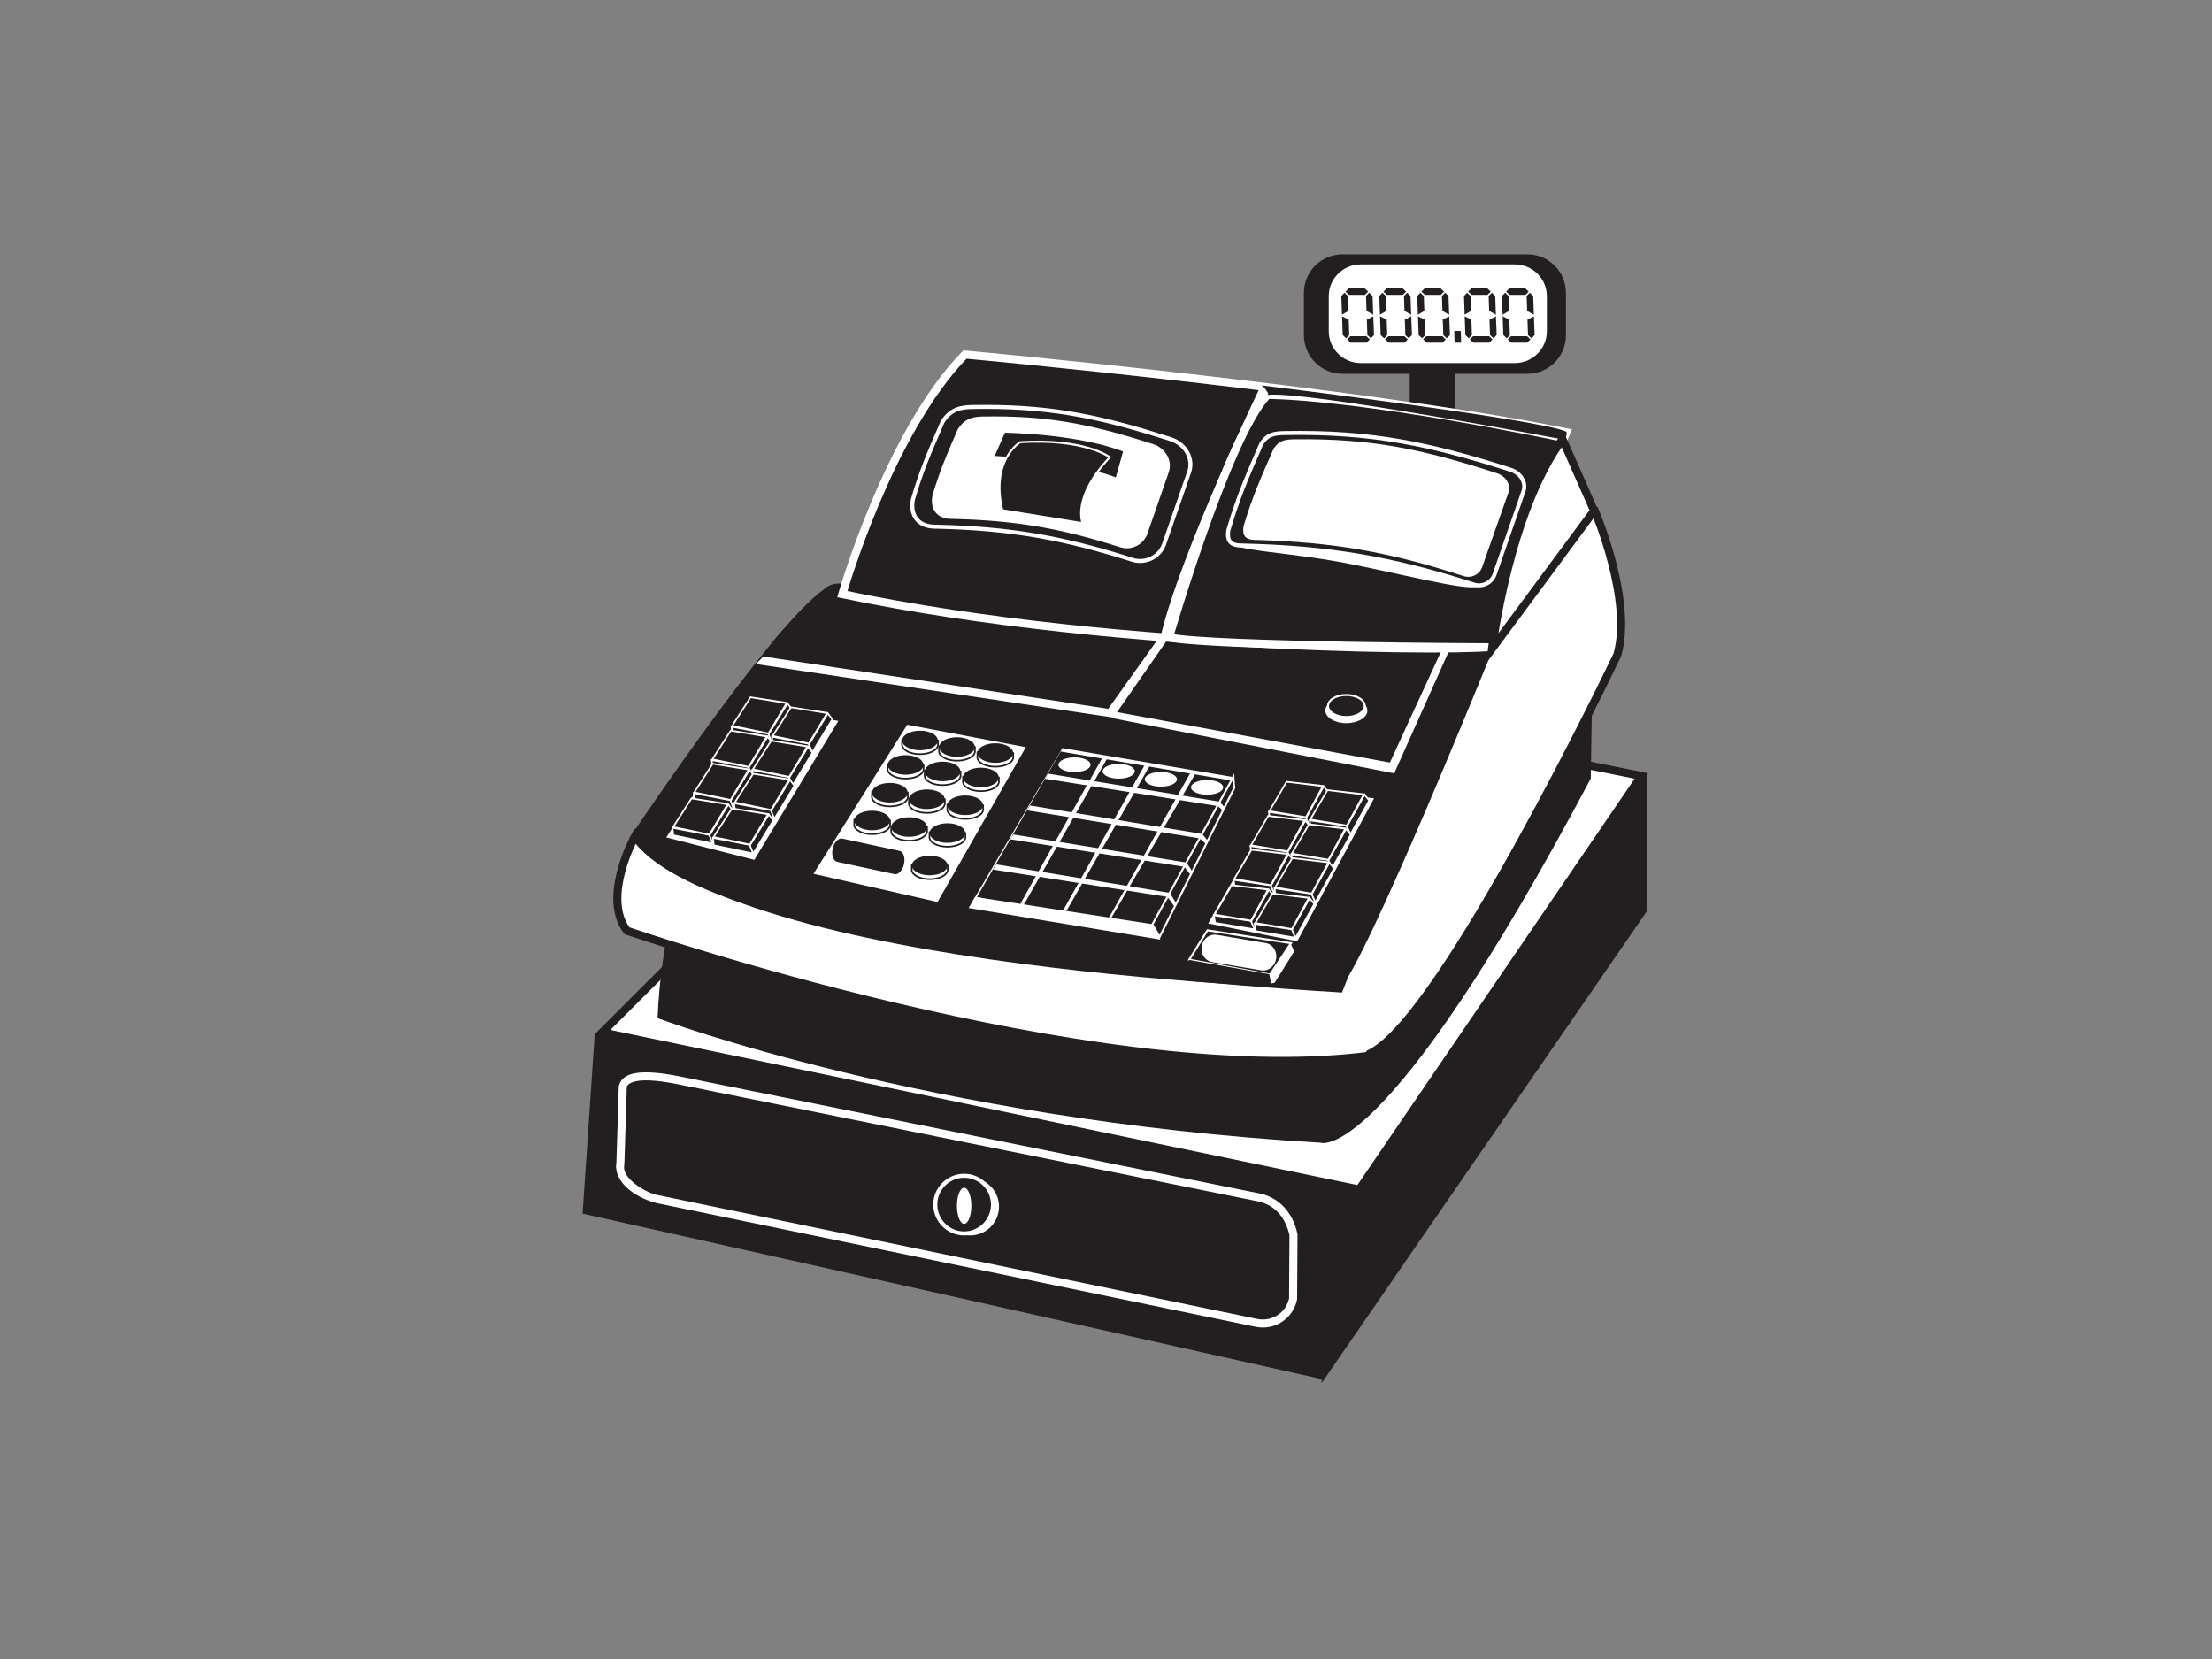 <?xml version="1.0" encoding="utf-8"?>
<!-- Generator: Adobe Illustrator 17.0.0, SVG Export Plug-In . SVG Version: 6.00 Build 0)  -->
<!DOCTYPE svg PUBLIC "-//W3C//DTD SVG 1.1//EN" "http://www.w3.org/Graphics/SVG/1.1/DTD/svg11.dtd">
<svg version="1.1" id="Layer_1" xmlns="http://www.w3.org/2000/svg" xmlns:xlink="http://www.w3.org/1999/xlink" x="0px" y="0px"
	 width="800px" height="600px" viewBox="0 0 800 600" enable-background="new 0 0 800 600" xml:space="preserve">
<rect x="0" y="0" width="800" height="600" fill="#808080" stroke="none"/>
<g>
	<g>
		<polygon fill="#231F20" points="595.67,280.105 595.67,329.491 477.997,500.183 475.337,428.489 		"/>
	</g>
	<g>
		<polygon fill="#FFFFFF" points="593.631,280.636 491.557,430.211 217.803,373.367 358.043,233.307 		"/>
		<path fill="#231F20" d="M592.433,279.819L490.355,429.394l1.495-0.604l-273.747-56.841l0.73,2.45L359.07,234.341l-1.313,0.391
			l235.581,47.322L592.433,279.819z M357.019,232.28l-140.24,140.06l-1.904,1.9l2.634,0.55l273.753,56.849l0.944,0.193l0.548-0.805
			l102.075-149.57l1.237-1.814l-2.149-0.435l-235.589-47.327l-0.762-0.149L357.019,232.28z"/>
	</g>
	<g>
		<path fill="#231F20" d="M237.821,368.227c0,0,97.815,36.807,239.697,45.038c0,0,22.759,9.683,97.811-131.709l0.46-30.725
			L333.84,204.687C333.84,204.687,242.456,256.359,237.821,368.227z"/>
	</g>
	<g>
		<path fill="#FFFFFF" d="M576.777,184.709c-8.106-1.159-33.62,42.923-33.62,42.923c-12.167,7.742-54.864,119.556-58.762,129.809
			c-35.961-2.105-227.967-15.139-254.743-55.042c0,0-12.167,22.032-2.903,34.203c0,0,167.158,58.032,268.011,45.287
			c0,0,0.214-0.276,0.539-0.765c26.847-12.769,89.591-144.22,89.591-144.22C590.685,217.195,576.777,184.709,576.777,184.709z"/>
		<path fill="#231F20" d="M576.991,183.271c-8.649-1.237-30.749,36.132-35.092,43.632l0.479-0.501
			c-12.206,7.769-51.572,110.091-59.34,130.524l1.443-0.932c-37.736-2.215-227.324-15.207-253.621-54.403l-1.324-1.976l-1.154,2.086
			c-0.515,0.937-12.515,23.005-2.779,35.787l0.262,0.338l0.412,0.149c1.674,0.579,168.63,57.998,268.665,45.355l0.599-0.071
			l0.369-0.477c0.023-0.039,0.253-0.333,0.594-0.849l-0.578,0.504c27.006-12.845,87.704-139.522,90.281-144.904l0.048-0.105
			l0.032-0.113c5.869-19.985-7.594-51.831-8.174-53.178l-0.322-0.751L576.991,183.271z M583.582,236.276L583.582,236.276
			c-0.619,1.308-62.824,131.127-88.905,143.535l-0.361,0.176l-0.226,0.328c-0.285,0.438-0.479,0.687-0.479,0.687l0.967-0.553
			c-99.362,12.549-265.68-44.637-267.353-45.224l0.686,0.501c-8.598-11.295,2.903-32.415,3.014-32.623l-2.478,0.107
			c27.07,40.335,217.886,53.457,255.861,55.682l1.07,0.063l0.377-1c17.151-45.114,48.698-123.068,58.184-129.105l0.297-0.181
			l0.179-0.311c12.306-21.255,27.692-42.852,32.166-42.213l-1.135-0.868c0.135,0.318,13.63,32.242,8.055,51.217L583.582,236.276z"/>
	</g>
	<g>
		<path fill="#231F20" d="M540.293,233.862c0,0-47.562,117.798-56.259,124.183c0,0-221.333-6.678-255.453-56.345
			c0,0,60.123-89.721,73.451-90.295C302.032,211.404,531.022,231.546,540.293,233.862z"/>
	</g>
	<g>
		<path fill="#231F20" d="M306.822,211.578c0,0-6.293-2.423-9.922,2.912c0,0-16.952,14.53-21.311,23.482l125.904,18.885
			l20.098-26.15C421.591,230.708,308.273,217.637,306.822,211.578z"/>
	</g>
	<g>
		<path fill="#231F20" d="M419.707,230.348l-16.703,27.238l99.798,18.734l19.502-43.074
			C522.305,233.246,428.606,230.348,419.707,230.348z"/>
	</g>
	<g>
		<polygon fill="#FFFFFF" points="328.118,262.113 371.01,270.229 339.078,326.224 294.204,316.024 		"/>
	</g>
	<g>
		<polygon fill="#FFFFFF" points="351.522,326.383 384.231,270.559 385.86,275.009 356.733,324.793 		"/>
	</g>
	<g>
		<polygon fill="#231F20" points="384.231,270.669 446.07,280.954 415.94,336.893 353.336,324.432 		"/>
	</g>
	<g>
		<rect x="509.838" y="132.861" fill="#231F20" width="16.517" height="18.548"/>
	</g>
	<g>
		<path fill="#231F20" d="M348.985,128.222c0,0,141.858,12.894,217.504,28.116c0,0-26.838,63.116-26.957,77.67
			c-0.005,0.673-128.379,3.189-234.892-19.13C304.641,214.879,321.162,156.624,348.985,128.222z"/>
		<path fill="#FFFFFF" d="M348.858,129.665L348.858,129.665c1.411,0.134,142.642,13.075,217.35,28.094l-1.05-1.993
			c-1.103,2.594-26.958,63.561-27.078,78.23l1.103-1.389c-4.227,0.726-130.651,2.558-234.244-19.154l1.098,1.824
			c0.163-0.587,16.747-58.228,43.986-86.036L348.858,129.665z M304.34,216.297c101.988,21.372,233.764,20.724,236.105,18.848
			l0.531-0.423c0.009-0.012,0.012-0.699,0.012-0.699c0.115-14.102,26.573-76.489,26.835-77.115l0.707-1.641l-1.753-0.35
			c-74.855-15.061-216.236-28.014-217.656-28.141l-0.691-0.064l-0.483,0.489c-27.759,28.351-44.541,86.689-44.709,87.278
			l-0.424,1.497L304.34,216.297z"/>
	</g>
	<g>
		<path fill="#231F20" d="M566.343,121.265c0,7.678-6.221,13.914-13.906,13.914h-66.955c-7.678,0-13.908-6.236-13.908-13.914
			v-15.361c0-7.678,6.229-13.911,13.908-13.911h66.955c7.686,0,13.906,6.233,13.906,13.911V121.265z"/>
	</g>
	<g>
		<path fill="#FFFFFF" d="M559.44,119.808c0,6.348-5.179,11.498-11.58,11.498h-55.725c-6.388,0-11.58-5.15-11.58-11.498v-12.691
			c0-6.341,5.191-11.493,11.58-11.493h55.725c6.401,0,11.58,5.152,11.58,11.493V119.808z"/>
	</g>
	<g>
		<polygon fill="#231F20" points="446.07,280.954 446.356,285.018 419.366,338.851 416.764,334.323 		"/>
		<path fill="#FFFFFF" d="M445.706,280.981l0.29,4.064l0.036-0.191l-26.982,53.831l0.638-0.022l-2.609-4.524l0.004,0.357
			l29.306-53.364L445.706,280.981z M416.451,334.501l2.602,4.524l0.336,0.587l0.302-0.599l26.99-53.833l0.039-0.086l-0.004-0.1
			l-0.286-4.064l-0.087-1.23l-0.59,1.078l-29.306,53.374l-0.103,0.174L416.451,334.501z"/>
	</g>
	<g>
		<polygon fill="#FFFFFF" points="416.764,334.24 352.66,324.4 350.301,328.393 419.668,339.827 		"/>
	</g>
	<g>
		<polygon fill="#FFFFFF" points="399.121,273.271 369.245,326.49 370.574,326.684 400.641,273.921 		"/>
	</g>
	<g>
		<polygon fill="#FFFFFF" points="414.187,276.32 384.667,328.955 385.864,329.166 416.075,276.464 		"/>
	</g>
	<g>
		<polygon fill="#FFFFFF" points="430.847,278.922 401.117,331.816 401.909,331.99 432.738,279.073 		"/>
	</g>
	<g>
		<polygon fill="#FFFFFF" points="369.177,326.442 369.098,330.031 369.962,330.278 370.455,326.64 		"/>
	</g>
	<g>
		<polygon fill="#FFFFFF" points="384.596,328.955 384.374,333.203 385.104,333.308 385.576,329.134 		"/>
	</g>
	<g>
		<polygon fill="#FFFFFF" points="400.966,331.665 400.537,336.494 401.26,336.602 401.973,331.85 		"/>
	</g>
	<g>
		<polygon fill="#FFFFFF" points="360.254,312.611 423.03,322.928 422.309,324.392 359.121,314.487 		"/>
	</g>
	<g>
		<polygon fill="#FFFFFF" points="366.513,301.805 429.122,311.963 428.233,313.486 365.319,303.541 		"/>
	</g>
	<g>
		<polygon fill="#FFFFFF" points="372.548,291.312 434.82,301.614 433.928,303.216 371.355,293.056 		"/>
	</g>
	<g>
		<polygon fill="#FFFFFF" points="379.016,279.795 441.177,289.955 440.408,291.532 377.929,281.644 		"/>
	</g>
	<g>
		<polygon fill="#FFFFFF" points="384.231,270.559 446.07,281.044 445.31,282.294 383.636,271.808 		"/>
	</g>
	<g>
		<polygon fill="#FFFFFF" points="422.269,324.432 424.768,327.901 425.418,326.716 423.07,322.906 		"/>
	</g>
	<g>
		<polygon fill="#FFFFFF" points="428.226,313.398 430.612,316.433 431.211,315.171 429.122,311.963 		"/>
	</g>
	<g>
		<polygon fill="#FFFFFF" points="433.928,303.216 436.205,305.314 436.807,304.06 434.745,301.563 		"/>
	</g>
	<g>
		<polygon fill="#FFFFFF" points="440.396,291.427 442.24,293.178 442.835,291.914 441.153,289.992 		"/>
	</g>
	<g>
		<polygon fill="#FFFFFF" points="240.97,302.859 272.805,310.973 303.189,260.729 271.6,255.193 		"/>
	</g>
	<g>
		<polygon fill="#FFFFFF" points="401.097,256.405 276.073,237.43 273.349,240.154 402.6,259.516 		"/>
	</g>
	<g>
		<polygon fill="#FFFFFF" points="502.878,275.833 403.544,257.462 402.457,259.765 504.42,279.738 		"/>
	</g>
	<g>
		<path fill="#FFFFFF" d="M494.542,256.978c0,2.521-3.406,4.561-7.61,4.561c-4.2,0-7.606-2.04-7.606-4.561
			c0-2.526,3.406-4.57,7.606-4.57C491.136,252.407,494.542,254.452,494.542,256.978z"/>
	</g>
	<g>
		<path fill="#231F20" d="M493.579,255.334c0,2.206-2.975,3.991-6.646,3.991c-3.661,0-6.635-1.785-6.635-3.991
			c0-2.196,2.975-3.974,6.635-3.974C490.604,251.361,493.579,253.139,493.579,255.334z"/>
		<path fill="#FFFFFF" d="M493.213,255.334c0,0.937-0.635,1.824-1.773,2.514c-1.197,0.714-2.795,1.115-4.508,1.115
			c-3.463,0-6.274-1.628-6.274-3.629c0-1.99,2.811-3.607,6.274-3.607c1.713,0,3.311,0.386,4.508,1.11
			C492.579,253.515,493.213,254.408,493.213,255.334z M486.933,250.996c-3.926,0-7,1.907-7,4.338c0,2.404,3.137,4.355,7,4.355
			c1.84,0,3.572-0.435,4.886-1.223c1.363-0.824,2.118-1.934,2.118-3.133c0-1.193-0.754-2.308-2.118-3.125
			C490.505,251.429,488.773,250.996,486.933,250.996z"/>
	</g>
	<g>
		<polygon fill="#231F20" points="491.557,429.243 478.969,498.978 210.704,438.926 215.09,374.018 		"/>
	</g>
	<g>
		<g>
			<path fill="#FFFFFF" d="M456.754,480.122c-0.852,0-1.701-0.088-2.554-0.254l0,0l-216.514-44.713
				c-6.028-1.372-14.597-6.126-14.898-13.129l0,0c0-0.425,0.039-0.866,0.127-1.311l0,0l0.868-27.823l0.023-0.134
				c1.055-4.186,5.568-4.908,9.851-4.932l0,0c4.822,0,10.27,1.071,13.436,1.734l0,0l208.396,42.054
				c6.572,1.325,11.94,6.316,13.738,14.594l0,0l0.035,0.149l-0.15,23.426v0.147l-0.032,0.139
				c-1.23,5.957-6.464,10.053-12.317,10.053l0,0C456.754,480.122,456.754,480.122,456.754,480.122L456.754,480.122z
				 M225.805,421.058l-0.023,0.13c-0.064,0.262-0.079,0.535-0.079,0.839l0,0c-0.309,4.135,7.32,9.334,12.57,10.283l0,0
				l216.498,44.715c0.666,0.132,1.333,0.198,1.983,0.186l0,0c4.462,0,8.471-3.093,9.454-7.617l0,0l0.143-22.917
				c-1.697-7.268-6-11.043-11.433-12.204l0,0l-208.404-42.059c-3.116-0.668-8.446-1.682-12.856-1.677l0,0
				c-4.033-0.029-6.654,0.946-6.979,2.421l0,0L225.805,421.058L225.805,421.058z"/>
		</g>
	</g>
	<g>
		<path fill="#FFFFFF" d="M361.306,436.38c0,5.759-4.672,10.434-10.434,10.434c-5.757,0-10.433-4.675-10.433-10.434
			s4.675-10.434,10.433-10.434C356.634,425.946,361.306,430.622,361.306,436.38z"/>
	</g>
	<g>
		<path fill="#231F20" d="M359.121,435.652c0,5.759-4.664,10.442-10.429,10.442c-5.766,0-10.431-4.683-10.431-10.442
			c0-5.754,4.664-10.429,10.431-10.429C354.457,425.222,359.121,429.898,359.121,435.652z"/>
	</g>
	<g>
		<g>
			<path fill="#FFFFFF" d="M337.533,435.647c0-6.162,4.996-11.146,11.159-11.146l0,0c6.162,0,11.159,4.984,11.159,11.146l0,0
				c0,6.167-4.99,11.163-11.159,11.163l0,0C342.525,446.81,337.533,441.814,337.533,435.647L337.533,435.647z M338.991,435.647
				c0,5.363,4.338,9.706,9.701,9.72l0,0c5.361-0.015,9.692-4.357,9.707-9.72l0,0c-0.015-5.358-4.345-9.683-9.707-9.7l0,0
				C343.329,425.963,338.991,430.289,338.991,435.647L338.991,435.647z"/>
		</g>
	</g>
	<g>
		<path fill="#FFFFFF" d="M351.296,436.094c0,3.597-1.162,6.512-2.604,6.512c-1.44,0-2.606-2.915-2.606-6.512
			c0-3.6,1.165-6.522,2.606-6.522C350.134,429.573,351.296,432.495,351.296,436.094z"/>
	</g>
	<g>
		<path fill="#231F20" d="M458.387,142.823c0,0,29.056-0.548,106.771,15.435c0,0-20.72,52.447-25.055,75.836
			c0,0-102.242-0.301-117.311-3.568C422.792,230.527,443.684,158.439,458.387,142.823z"/>
		<path fill="#FFFFFF" d="M458.415,144.276h-0.004c0.29-0.01,29.877-0.338,106.453,15.401l-1.055-1.951
			c-0.207,0.521-20.819,52.846-25.134,76.108l1.428-1.186c-1.016,0-102.249-0.345-117.002-3.541l1.087,1.824
			c0.207-0.721,20.954-71.929,35.254-87.114L458.415,144.276z M422.483,231.945c15.053,3.264,113.433,3.595,117.612,3.602
			l1.214,0.007l0.218-1.188c4.263-22.988,24.774-75.054,24.979-75.577l0.639-1.612l-1.693-0.342
			c-76.984-15.831-106.798-15.471-107.096-15.464l-0.61,0.01l-0.417,0.445c-14.779,15.694-35.076,85.339-35.928,88.295l-0.436,1.499
			L422.483,231.945z"/>
	</g>
	<g>
		<path fill="#FFFFFF" d="M535.863,211.094c-0.646,3.82-19.245-1.328-45.759-6.776c-24.293-4.993-45.683-4.898-45.033-8.72
			c0.651-3.815,22.302-3.037,46.763,1.135C516.286,200.894,536.514,207.272,535.863,211.094z"/>
	</g>
	<g>
		<path fill="#231F20" d="M456.202,139.373c0,0,101.758,12.4,110.292,16.763c0,0,0.662,1.208-0.972,2.846
			c0,0-93.517-17.797-107.135-16.159L456.202,139.373z"/>
	</g>
	<g>
		<path fill="#FFFFFF" d="M455.842,139.793c0,0-29.179,60.69-36.134,90.555l2.72,0.907c0,0,16.252-56.443,36.249-88.904
			C458.677,142.351,456.715,138.637,455.842,139.793z"/>
	</g>
	<g>
		<g>
			<path fill="#231F20" d="M540.539,207.771c-1.054,3.04-4.386,4.634-7.47,3.646c-30.119-9.637-52.83-13.393-83.516-14.122
				c-4.838,0.122-5.814-1.937-5.33-5.448c3.76-12.953,7.872-21.788,11.98-31.407c2.249-3.443,4.723-3.746,8.538-3.82
				c31.091-0.567,51.981,3.822,81.605,13.28c3.64,1.166,5.71,4.653,4.663,7.678C546.813,189.665,544.726,195.701,540.539,207.771z"
				/>
			<path fill="#FFFFFF" d="M539.849,207.533c-0.908,2.626-3.847,4.057-6.555,3.194c-29.956-9.581-52.648-13.42-83.726-14.158
				c-2.074,0.051-3.399-0.289-4.076-1.051c-0.611-0.685-0.785-1.819-0.548-3.568l-0.023,0.103
				c3.228-11.129,6.638-19.02,10.247-27.378l1.704-3.954l-0.059,0.115c1.994-3.042,4.041-3.414,7.942-3.492
				c31.71-0.572,53.061,4.213,81.367,13.246c1.741,0.555,3.164,1.729,3.902,3.213c0.578,1.162,0.686,2.418,0.297,3.536l-4.43,12.762
				L539.849,207.533z M551.698,177.823c0.512-1.499,0.382-3.157-0.377-4.671c-0.912-1.831-2.648-3.269-4.759-3.947
				c-28.452-9.084-49.922-13.897-81.83-13.312c-3.93,0.076-6.694,0.401-9.128,4.15l-0.04,0.046l-0.023,0.056l-1.705,3.949
				c-3.47,8.033-7.059,16.347-10.314,27.554l-0.012,0.051l-0.008,0.059c-0.191,1.377-0.302,3.374,0.904,4.722
				c0.976,1.103,2.673,1.604,5.163,1.543c30.892,0.734,53.473,4.553,83.278,14.078c3.458,1.115,7.21-0.724,8.375-4.091l6.044-17.433
				L551.698,177.823z"/>
		</g>
	</g>
	<g>
		<g>
			<path fill="#FFFFFF" d="M536.031,205.108c-0.956,2.724-3.951,4.135-6.715,3.235c-26.966-8.784-47.317-12.261-74.839-13.055
				c-4.338,0.083-5.21-1.763-4.746-4.913c3.422-11.601,7.157-19.499,10.894-28.116c2.03-3.076,4.243-3.335,7.67-3.384
				c27.885-0.362,46.603,3.67,73.125,12.295c3.261,1.061,5.101,4.203,4.145,6.915C541.753,188.9,539.842,194.304,536.031,205.108z"
				/>
		</g>
	</g>
	<g>
		<g>
			<path fill="#231F20" d="M485.607,121.177l-0.237-6.772l2.403,1.175l0.198,5.597l-1.126,1.174L485.607,121.177z M485.342,113.802
				l-0.242-6.769l1.158-1.174l1.214,1.174l0.198,5.413L485.342,113.802z M487.217,122.727l1.19-1.135h5.759l1.245,1.135
				l-1.158,1.203h-5.757L487.217,122.727z M486.607,105.483l1.174-1.205h5.766l1.244,1.205l-1.161,1.142h-5.762L486.607,105.483z
				 M494.53,121.177l-0.198-5.594l2.332-1.179l0.265,6.772l-1.153,1.174L494.53,121.177z M494.229,112.446l-0.199-5.413l1.151-1.174
				l1.221,1.174l0.238,6.769L494.229,112.446z"/>
		</g>
		<g>
			<path fill="#231F20" d="M499.336,121.177l-0.246-6.772l2.42,1.175l0.198,5.597l-1.126,1.174L499.336,121.177z M499.075,113.802
				l-0.238-6.769l1.154-1.174l1.218,1.174l0.191,5.413L499.075,113.802z M500.947,122.727l1.19-1.135h5.762l1.237,1.135
				l-1.151,1.203h-5.762L500.947,122.727z M500.337,105.483l1.177-1.205h5.762l1.248,1.205l-1.162,1.142h-5.759L500.337,105.483z
				 M508.263,121.177l-0.194-5.594l2.328-1.179l0.265,6.772l-1.158,1.174L508.263,121.177z M507.95,112.446l-0.187-5.413
				l1.154-1.174l1.218,1.174l0.238,6.769L507.95,112.446z"/>
		</g>
		<g>
			<path fill="#231F20" d="M513.066,121.177l-0.238-6.772l2.411,1.175l0.198,5.597l-1.126,1.174L513.066,121.177z M512.804,113.802
				l-0.23-6.769l1.149-1.174l1.214,1.174l0.191,5.413L512.804,113.802z M514.676,122.727l1.197-1.135h5.759l1.237,1.135l-1.15,1.203
				h-5.766L514.676,122.727z M514.065,105.483l1.182-1.205h5.762l1.248,1.205l-1.162,1.142h-5.762L514.065,105.483z
				 M521.996,121.177l-0.202-5.594l2.335-1.179l0.265,6.772l-1.162,1.174L521.996,121.177z M521.687,112.446l-0.191-5.413
				l1.151-1.174l1.221,1.174l0.238,6.769L521.687,112.446z"/>
		</g>
		<g>
			<path fill="#231F20" d="M526.081,123.931l-0.143-4.226h2.372l0.142,4.226H526.081z"/>
		</g>
		<g>
			<path fill="#231F20" d="M529.966,121.177l-0.237-6.772l2.411,1.175l0.198,5.597l-1.126,1.174L529.966,121.177z M529.705,113.802
				l-0.237-6.769l1.149-1.174l1.221,1.174l0.183,5.413L529.705,113.802z M531.577,122.727l1.19-1.135h5.762l1.237,1.135
				l-1.151,1.203h-5.761L531.577,122.727z M530.966,105.483l1.177-1.205h5.762l1.245,1.205l-1.162,1.142h-5.759L530.966,105.483z
				 M538.889,121.177l-0.198-5.594l2.335-1.179l0.262,6.772l-1.153,1.174L538.889,121.177z M538.58,112.446l-0.189-5.413
				l1.158-1.174l1.213,1.174l0.242,6.769L538.58,112.446z"/>
		</g>
		<g>
			<path fill="#231F20" d="M543.696,121.177l-0.237-6.772l2.411,1.175l0.194,5.597l-1.127,1.174L543.696,121.177z M543.438,113.802
				l-0.241-6.769l1.153-1.174l1.218,1.174l0.191,5.413L543.438,113.802z M545.306,122.727l1.19-1.135h5.766l1.237,1.135
				l-1.151,1.203h-5.761L545.306,122.727z M544.699,105.483l1.177-1.205h5.759l1.248,1.205l-1.161,1.142h-5.759L544.699,105.483z
				 M552.622,121.177l-0.195-5.594l2.324-1.179l0.269,6.772l-1.158,1.174L552.622,121.177z M552.317,112.446l-0.198-5.413
				l1.158-1.174l1.221,1.174l0.238,6.769L552.317,112.446z"/>
		</g>
	</g>
	<g>
		<path fill="#FFFFFF" d="M407.521,198.295c-0.836,0-1.662-0.139-2.462-0.386c-21.673-6.935-38.089-9.71-60.57-10.234h-0.207
			c-2.602,0-4.489-0.714-5.778-2.191c-1.86-2.137-1.479-4.92-1.352-5.832l0.032-0.259l0.071-0.245
			c2.459-8.443,5.136-14.664,7.733-20.665l1.253-2.905l0.118-0.279l0.175-0.262c2.593-3.966,5.821-4.343,9.169-4.404
			c1.34-0.025,2.641-0.039,3.926-0.039c21.93,0,37.082,3.516,57.374,10.001c2.316,0.738,4.243,2.348,5.275,4.411
			c0.919,1.834,1.07,3.883,0.424,5.751l-3.502,10.106l-4.219,12.163C413.878,196.173,410.892,198.295,407.521,198.295
			L407.521,198.295z"/>
	</g>
	<g>
		<path fill="#FFFFFF" d="M412.319,202.164c-0.9,0-1.787-0.142-2.648-0.421c-25.424-8.121-44.665-11.373-71.004-11.982
			c-0.032,0-0.269,0-0.269,0c-2.8,0-4.831-0.755-6.19-2.308c-1.955-2.245-1.552-5.26-1.412-6.25l0.044-0.301l-0.025,0.103
			l0.087-0.291c2.879-9.901,5.989-17.095,9.011-24.054c0-0.012,1.451-3.399,1.451-3.399l0.15-0.323l-0.06,0.103l0.195-0.308
			c2.84-4.333,6.266-4.744,10.125-4.807c1.427-0.034,2.926-0.049,4.572-0.049c25.543,0,43.194,4.096,66.845,11.649
			c2.526,0.817,4.612,2.563,5.726,4.798c0.984,1.961,1.151,4.15,0.46,6.157l-4.1,11.801l-4.926,14.217
			C419.175,199.887,415.94,202.164,412.319,202.164z M412.319,203.618c4.248,0,8.023-2.675,9.404-6.649l4.932-14.21l4.094-11.808
			c0.817-2.384,0.634-4.969-0.536-7.285c-1.281-2.577-3.684-4.592-6.588-5.521c-23.786-7.598-41.551-11.723-67.28-11.723
			c-1.657,0-3.161,0.015-4.596,0.039c-3.962,0.073-8.098,0.562-11.313,5.473c0,0.015-0.207,0.318-0.207,0.318l-0.032,0.056
			l-0.02,0.051l-0.139,0.33l-1.459,3.387c-3.038,7.003-6.174,14.244-9.073,24.238c0-0.01-0.088,0.284-0.088,0.284l-0.011,0.049
			l-0.005,0.051l-0.046,0.301c-0.152,1.162-0.634,4.661,1.761,7.412c1.653,1.885,4.036,2.8,7.3,2.8c0.012,0,0.25,0,0.25,0
			c26.154,0.604,45.283,3.839,70.564,11.921C410.229,203.452,411.269,203.618,412.319,203.618z"/>
	</g>
	<g>
		<path fill="#231F20" d="M363.431,156.505c0,0,25.892,0.301,42.726,6.788l-2.597,9.348c0,0-15.446-6.255-43.804-7.747
			L363.431,156.505z"/>
	</g>
	<g>
		<path fill="#231F20" d="M368.955,159.918c0,0-10.802,6.262-6.44,24.607l29.048,4.72c0,0-3.993-9.265,9.807-23.876
			C401.37,165.369,392.385,158.463,368.955,159.918z"/>
		<path fill="#FFFFFF" d="M368.773,159.605c-0.106,0.064-10.984,6.61-6.615,24.998l0.051,0.235l0.242,0.044l29.053,4.72l0.658,0.107
			l-0.262-0.609c-0.039-0.091-3.703-9.246,9.731-23.483l0.277-0.298l-0.317-0.242c-0.373-0.286-9.367-6.972-32.661-5.519h-0.08
			L368.773,159.605z M401.108,165.117c-13.808,14.621-10.049,23.881-9.882,24.267l0.396-0.501l-29.052-4.719l0.293,0.271
			c-4.244-17.843,6.17-24.14,6.277-24.201l0.063-0.039l0.039-0.061l-0.265,0.147c22.976-1.428,32.081,5.304,32.169,5.372
			L401.108,165.117z"/>
	</g>
	<g>
		<polygon fill="#FFFFFF" points="521.821,234.214 523.884,235.791 504.27,279.611 502.691,275.743 		"/>
	</g>
	<g>
		<path fill="#FFFFFF" d="M419.616,229.984c0,0,2.36,0.907,2.907,0.907l-20.066,28.874l-1.633-3.451L419.616,229.984z"/>
	</g>
	<g>
		<path fill="#FFFFFF" d="M565.118,158.852l11.426,25.857l-36.928,49.874C539.616,234.583,545.75,184.755,565.118,158.852z"/>
		<path fill="#231F20" d="M563.794,159.439l11.421,25.859l0.163-1.455l-36.924,49.872l2.61,1.042
			c0.055-0.494,6.313-49.74,25.221-75.037L563.794,159.439z M540.789,235.446l36.915-49.874l0.511-0.675l-0.348-0.777
			l-11.417-25.854l-1.007-2.277l-1.487,1.995c-19.372,25.915-25.526,74.367-25.781,76.421l-0.674,5.475L540.789,235.446z"/>
	</g>
	<g>
		<polygon fill="#FFFFFF" points="436.958,333.966 469.163,340.436 496.95,288.718 465.122,284.8 		"/>
	</g>
	<g>
		<g>
			<g>
				<path fill="#FFFFFF" d="M339.221,267.81c0,0,0.016,0.976,0.016,1.516c0,1.888-2.91,3.426-6.512,3.426
					c-3.592,0-6.495-1.538-6.495-3.426c0-0.516,0.052-1.831,0.052-1.831L339.221,267.81z"/>
			</g>
			<g>
				<path fill="#231F20" d="M338.927,267.818L338.927,267.818l0.016,1.509c0,1.697-2.848,3.133-6.218,3.133
					c-3.37,0-6.21-1.435-6.21-3.133c0-0.504,0.056-1.809,0.056-1.817l-0.302,0.274l12.944,0.32L338.927,267.818z M325.996,267.485
					c-0.004,0.049-0.064,1.325-0.064,1.841c0,2.086,2.987,3.719,6.793,3.719c3.816,0,6.798-1.634,6.798-3.719l-0.016-1.516v-0.286
					l-0.282-0.007l-12.939-0.315l-0.277-0.005L325.996,267.485z"/>
			</g>
		</g>
		<g>
			<path fill="#231F20" d="M339.173,267.81c0,1.959-2.878,3.538-6.448,3.538c-3.557,0-6.443-1.58-6.443-3.538
				c0-1.951,2.887-3.546,6.443-3.546C336.295,264.265,339.173,265.859,339.173,267.81z"/>
		</g>
	</g>
	<g>
		<g>
			<g>
				<path fill="#FFFFFF" d="M352.602,270.17c0,0,0.011,0.981,0.011,1.516c0,1.888-2.915,3.421-6.507,3.421
					c-3.593,0-6.503-1.533-6.503-3.421c0-0.516,0.062-1.836,0.062-1.836L352.602,270.17z"/>
			</g>
			<g>
				<path fill="#231F20" d="M352.312,270.175L352.312,270.175l0.012,1.511c0,1.699-2.851,3.135-6.218,3.135
					c-3.367,0-6.215-1.436-6.215-3.135c0-0.504,0.06-1.802,0.06-1.822l-0.297,0.279l12.939,0.318L352.312,270.175z M339.371,269.842
					c0,0.054-0.055,1.328-0.055,1.844c0,2.086,2.975,3.714,6.789,3.714c3.815,0,6.793-1.629,6.793-3.714l-0.012-1.516v-0.281
					l-0.278-0.005l-12.944-0.32l-0.278-0.005L339.371,269.842z"/>
			</g>
		</g>
		<g>
			<path fill="#231F20" d="M352.562,270.17c0,1.964-2.895,3.541-6.456,3.541c-3.561,0-6.441-1.577-6.441-3.541
				c0-1.946,2.879-3.541,6.441-3.541C349.666,266.629,352.562,268.224,352.562,270.17z"/>
		</g>
	</g>
	<g>
		<g>
			<g>
				<path fill="#FFFFFF" d="M366.457,272.346c0,0,0.016,0.985,0.016,1.523c0,1.888-2.911,3.423-6.503,3.423
					c-3.593,0-6.508-1.536-6.508-3.423c0-0.523,0.06-1.836,0.06-1.836L366.457,272.346z"/>
			</g>
			<g>
				<path fill="#231F20" d="M366.167,272.359L366.167,272.359l0.016,1.511c0,1.697-2.851,3.133-6.213,3.133
					c-3.371,0-6.218-1.436-6.218-3.133c0-0.506,0.06-1.812,0.06-1.824l-0.297,0.279l12.936,0.315L366.167,272.359z M353.228,272.024
					c0,0.051-0.055,1.323-0.055,1.846c0,2.086,2.982,3.712,6.797,3.712c3.807,0,6.789-1.626,6.789-3.712l-0.016-1.523v-0.284
					l-0.277-0.005l-12.941-0.313l-0.281-0.012L353.228,272.024z"/>
			</g>
		</g>
		<g>
			<path fill="#231F20" d="M366.418,272.346c0,1.961-2.888,3.538-6.448,3.538c-3.562,0-6.448-1.577-6.448-3.538
				c0-1.949,2.887-3.536,6.448-3.536C363.53,268.811,366.418,270.398,366.418,272.346z"/>
		</g>
	</g>
	<g>
		<g>
			<g>
				<path fill="#FFFFFF" d="M334.015,276.645c0,0,0.016,0.985,0.016,1.516c0,1.888-2.911,3.426-6.508,3.426
					c-3.588,0-6.503-1.538-6.503-3.426c0-0.516,0.055-1.831,0.055-1.831L334.015,276.645z"/>
			</g>
			<g>
				<path fill="#231F20" d="M333.729,276.655L333.729,276.655l0.012,1.506c0,1.704-2.848,3.14-6.218,3.14
					c-3.367,0-6.214-1.435-6.214-3.14c0-0.504,0.059-1.805,0.059-1.817l-0.297,0.274l12.932,0.313L333.729,276.655z M320.79,276.32
					c-0.005,0.049-0.056,1.325-0.056,1.841c0,2.086,2.975,3.719,6.79,3.719c3.815,0,6.793-1.634,6.793-3.719l-0.012-1.516v-0.289
					h-0.285l-12.936-0.32h-0.286L320.79,276.32z"/>
			</g>
		</g>
		<g>
			<path fill="#231F20" d="M333.971,276.645c0,1.961-2.887,3.538-6.448,3.538c-3.562,0-6.448-1.577-6.448-3.538
				c0-1.949,2.887-3.543,6.448-3.543C331.084,273.102,333.971,274.696,333.971,276.645z"/>
		</g>
	</g>
	<g>
		<g>
			<g>
				<path fill="#FFFFFF" d="M347.391,279.005c0,0,0.016,0.981,0.016,1.516c0,1.89-2.908,3.421-6.505,3.421
					c-3.592,0-6.511-1.531-6.511-3.421c0-0.516,0.064-1.836,0.064-1.836L347.391,279.005z"/>
			</g>
			<g>
				<path fill="#231F20" d="M347.105,279.01L347.105,279.01l0.016,1.511c0,1.702-2.848,3.138-6.218,3.138
					c-3.37,0-6.21-1.436-6.21-3.138c0-0.501,0.048-1.805,0.048-1.822l-0.293,0.284l12.936,0.32L347.105,279.01z M334.165,278.677
					c-0.004,0.054-0.06,1.328-0.06,1.844c0,2.086,2.987,3.719,6.797,3.719c3.811,0,6.798-1.634,6.798-3.719l-0.016-1.518v-0.279
					l-0.286-0.008l-12.936-0.318l-0.285-0.003L334.165,278.677z"/>
			</g>
		</g>
		<g>
			<path fill="#231F20" d="M347.35,279.005c0,1.963-2.887,3.543-6.448,3.543c-3.56,0-6.447-1.58-6.447-3.543
				c0-1.947,2.887-3.541,6.447-3.541C344.464,275.464,347.35,277.058,347.35,279.005z"/>
		</g>
	</g>
	<g>
		<g>
			<g>
				<path fill="#FFFFFF" d="M361.255,281.184c0,0,0.007,0.985,0.007,1.514c0,1.895-2.903,3.431-6.503,3.431
					c-3.593,0-6.503-1.536-6.503-3.431c0-0.516,0.064-1.827,0.064-1.827L361.255,281.184z"/>
			</g>
			<g>
				<path fill="#231F20" d="M360.961,281.191L360.961,281.191l0.016,1.506c0,1.709-2.844,3.145-6.218,3.145
					c-3.362,0-6.21-1.435-6.21-3.145c0-0.499,0.055-1.8,0.055-1.817l-0.293,0.279l12.936,0.318L360.961,281.191z M348.025,280.854
					c0,0.051-0.056,1.328-0.056,1.844c0,2.086,2.982,3.719,6.789,3.719c3.811,0,6.797-1.633,6.797-3.719l-0.011-1.514v-0.279
					l-0.286-0.007l-12.936-0.318l-0.286-0.008L348.025,280.854z"/>
			</g>
		</g>
		<g>
			<path fill="#231F20" d="M361.207,281.184c0,1.959-2.883,3.543-6.448,3.543c-3.562,0-6.44-1.585-6.44-3.543
				c0-1.951,2.878-3.538,6.44-3.538C358.324,277.645,361.207,279.232,361.207,281.184z"/>
		</g>
	</g>
	<g>
		<g>
			<g>
				<path fill="#FFFFFF" d="M328.324,286.695c0,0,0.016,0.983,0.016,1.514c0,1.888-2.906,3.431-6.507,3.431
					c-3.59,0-6.508-1.543-6.508-3.431c0-0.518,0.064-1.831,0.064-1.831L328.324,286.695z"/>
			</g>
			<g>
				<path fill="#231F20" d="M328.03,286.703L328.03,286.703l0.016,1.506c0,1.697-2.839,3.133-6.213,3.133
					c-3.367,0-6.215-1.435-6.215-3.133c0-0.504,0.056-1.805,0.056-1.814l-0.293,0.271l12.939,0.323L328.03,286.703z
					 M315.094,286.365c0,0.051-0.055,1.325-0.055,1.844c0,2.086,2.982,3.719,6.793,3.719s6.797-1.634,6.797-3.719l-0.012-1.518
					l-0.008-0.281l-0.277-0.005l-12.936-0.32h-0.286L315.094,286.365z"/>
			</g>
		</g>
		<g>
			<path fill="#231F20" d="M328.281,286.695c0,1.959-2.888,3.536-6.448,3.536c-3.558,0-6.445-1.577-6.445-3.536
				c0-1.956,2.887-3.541,6.445-3.541C325.393,283.155,328.281,284.739,328.281,286.695z"/>
		</g>
	</g>
	<g>
		<g>
			<g>
				<path fill="#FFFFFF" d="M341.704,289.055c0,0,0.016,0.988,0.016,1.511c0,1.895-2.911,3.433-6.512,3.433
					c-3.594,0-6.503-1.538-6.503-3.433c0-0.513,0.064-1.824,0.064-1.824L341.704,289.055z"/>
			</g>
			<g>
				<path fill="#231F20" d="M341.414,289.058L341.414,289.058l0.012,1.509c0,1.712-2.848,3.14-6.218,3.14
					c-3.367,0-6.21-1.428-6.21-3.14c0-0.491,0.059-1.797,0.059-1.812l-0.297,0.276l12.936,0.32L341.414,289.058z M328.479,288.725
					c-0.004,0.056-0.06,1.328-0.06,1.841c0,2.088,2.982,3.727,6.789,3.727c3.807,0,6.797-1.638,6.797-3.727l-0.008-1.511v-0.281
					l-0.282-0.005l-12.939-0.32l-0.286-0.005L328.479,288.725z"/>
			</g>
		</g>
		<g>
			<path fill="#231F20" d="M341.657,289.055c0,1.959-2.888,3.541-6.441,3.541c-3.56,0-6.447-1.582-6.447-3.541
				c0-1.951,2.887-3.538,6.447-3.538C338.769,285.517,341.657,287.104,341.657,289.055z"/>
		</g>
	</g>
	<g>
		<g>
			<g>
				<path fill="#FFFFFF" d="M355.559,291.239c0,0,0.016,0.976,0.016,1.511c0,1.888-2.911,3.426-6.503,3.426
					c-3.597,0-6.503-1.538-6.503-3.426c0-0.518,0.055-1.831,0.055-1.831L355.559,291.239z"/>
			</g>
			<g>
				<path fill="#231F20" d="M355.27,291.239L355.27,291.239l0.016,1.511c0,1.702-2.851,3.142-6.214,3.142
					c-3.371,0-6.218-1.44-6.218-3.142c0-0.504,0.06-1.805,0.06-1.819l-0.302,0.276l12.941,0.318L355.27,291.239z M342.339,290.906
					c-0.009,0.049-0.06,1.325-0.06,1.844c0,2.091,2.982,3.717,6.793,3.717c3.807,0,6.797-1.626,6.797-3.717l-0.016-1.518
					l-0.004-0.286h-0.278l-12.939-0.316h-0.286L342.339,290.906z"/>
			</g>
		</g>
		<g>
			<path fill="#231F20" d="M355.512,291.239c0,1.951-2.875,3.538-6.44,3.538c-3.557,0-6.448-1.587-6.448-3.538
				c0-1.959,2.892-3.548,6.448-3.548C352.637,287.691,355.512,289.28,355.512,291.239z"/>
		</g>
	</g>
	<g>
		<g>
			<g>
				<path fill="#FFFFFF" d="M321.907,296.743c0,0,0.016,0.981,0.016,1.509c0,1.898-2.915,3.438-6.511,3.438
					c-3.59,0-6.5-1.54-6.5-3.438c0-0.509,0.059-1.824,0.059-1.824L321.907,296.743z"/>
			</g>
			<g>
				<path fill="#231F20" d="M321.622,296.753L321.622,296.753l0.012,1.499c0,1.704-2.851,3.14-6.222,3.14
					c-3.363,0-6.215-1.436-6.215-3.14c0-0.501,0.064-1.802,0.064-1.814l-0.301,0.279l12.939,0.32L321.622,296.753z M308.686,296.416
					c-0.009,0.051-0.06,1.328-0.06,1.836c0,2.093,2.978,3.722,6.786,3.722c3.822,0,6.797-1.629,6.797-3.722l-0.012-1.511v-0.281
					l-0.277-0.01l-12.939-0.316l-0.286-0.005L308.686,296.416z"/>
			</g>
		</g>
		<g>
			<path fill="#231F20" d="M321.868,296.743c0,1.951-2.887,3.541-6.456,3.541c-3.553,0-6.441-1.59-6.441-3.541
				c0-1.959,2.888-3.541,6.441-3.541C318.981,293.203,321.868,294.785,321.868,296.743z"/>
		</g>
	</g>
	<g>
		<g>
			<g>
				<path fill="#FFFFFF" d="M335.288,299.1c0,0,0.016,0.983,0.016,1.514c0,1.895-2.911,3.433-6.505,3.433
					c-3.592,0-6.503-1.538-6.503-3.433c0-0.509,0.048-1.829,0.048-1.829L335.288,299.1z"/>
			</g>
			<g>
				<path fill="#231F20" d="M335.002,299.1L335.002,299.1l0.009,1.514c0,1.704-2.848,3.14-6.211,3.14
					c-3.37,0-6.217-1.435-6.217-3.14c0-0.499,0.055-1.8,0.055-1.817l-0.293,0.279l12.936,0.325L335.002,299.1z M322.059,298.775
					c0,0.054-0.056,1.33-0.056,1.839c0,2.086,2.978,3.724,6.797,3.724c3.807,0,6.79-1.638,6.79-3.724l-0.011-1.514v-0.279
					l-0.286-0.007l-12.939-0.318l-0.282-0.007L322.059,298.775z"/>
			</g>
		</g>
		<g>
			<path fill="#231F20" d="M335.24,299.1c0,1.959-2.883,3.548-6.441,3.548c-3.569,0-6.456-1.589-6.456-3.548
				c0-1.951,2.887-3.533,6.456-3.533C332.357,295.567,335.24,297.149,335.24,299.1z"/>
		</g>
	</g>
	<g>
		<g>
			<g>
				<path fill="#FFFFFF" d="M349.148,301.289c0,0,0.016,0.971,0.016,1.506c0,1.893-2.911,3.433-6.508,3.433
					c-3.593,0-6.503-1.54-6.503-3.433c0-0.516,0.064-1.831,0.064-1.831L349.148,301.289z"/>
			</g>
			<g>
				<path fill="#231F20" d="M348.858,301.289L348.858,301.289l0.016,1.506c0,1.702-2.856,3.14-6.218,3.14
					c-3.371,0-6.213-1.438-6.213-3.14c0-0.499,0.059-1.807,0.059-1.817l-0.297,0.279l12.932,0.318L348.858,301.289z
					 M335.917,300.952c0,0.051-0.059,1.328-0.059,1.844c0,2.091,2.982,3.719,6.797,3.719c3.807,0,6.797-1.629,6.797-3.719
					l-0.016-1.514v-0.286c0,0.003-0.285-0.007-0.285-0.007l-12.936-0.315l-0.286-0.003L335.917,300.952z"/>
			</g>
		</g>
		<g>
			<path fill="#231F20" d="M349.104,301.289c0,1.946-2.887,3.533-6.448,3.533c-3.561,0-6.44-1.587-6.44-3.533
				c0-1.964,2.878-3.546,6.44-3.546C346.217,297.743,349.104,299.326,349.104,301.289z"/>
		</g>
	</g>
	<g>
		<g>
			<g>
				<path fill="#FFFFFF" d="M342.735,313.027c0,0,0.007,0.981,0.007,1.516c0,1.89-2.903,3.428-6.503,3.428
					c-3.597,0-6.503-1.538-6.503-3.428c0-0.521,0.06-1.834,0.06-1.834L342.735,313.027z"/>
			</g>
			<g>
				<path fill="#231F20" d="M342.442,313.034L342.442,313.034l0.012,1.509c0,1.699-2.851,3.133-6.215,3.133
					c-3.371,0-6.218-1.433-6.218-3.133c0-0.501,0.06-1.809,0.06-1.822L329.783,313l12.943,0.32L342.442,313.034z M329.506,312.696
					c0,0.054-0.064,1.325-0.064,1.846c0,2.076,2.986,3.719,6.797,3.719c3.807,0,6.797-1.643,6.797-3.719l-0.016-1.516v-0.286
					l-0.281-0.007l-12.939-0.318l-0.281-0.007L329.506,312.696z"/>
			</g>
		</g>
		<g>
			<ellipse fill="#231F20" cx="336.241" cy="313.027" rx="6.446" ry="3.538"/>
		</g>
	</g>
	<g>
		<g>
			<path fill="#231F20" d="M326.952,312.484c-0.5,2.323-2.058,3.961-3.466,3.661l-20.684-4.443
				c-1.412-0.303-2.158-2.443-1.658-4.766l0,0c0.495-2.316,2.054-3.949,3.466-3.649l20.684,4.438
				C326.713,308.031,327.452,310.161,326.952,312.484L326.952,312.484z"/>
		</g>
	</g>
	<g>
		<g>
			<polygon fill="#231F20" points="436.672,336.455 466.914,341.111 459.331,352.496 430.113,347.083 			"/>
			<path fill="#FFFFFF" d="M436.617,336.812l30.241,4.656l-0.253-0.562l-7.578,11.388l0.368-0.161l-29.218-5.407l0.246,0.548
				l6.563-10.634L436.617,336.812z M430.05,347.439l29.214,5.409l0.238,0.049l0.131-0.203l7.578-11.385l0.313-0.472l-0.562-0.088
				l-30.234-4.658l-0.239-0.032l-0.127,0.205l-6.558,10.63l-0.282,0.45L430.05,347.439z"/>
		</g>
		<g>
			<path fill="#FFFFFF" d="M461.528,346.774c-0.46,2.719-2.875,4.573-5.413,4.147l-17.758-2.981
				c-2.522-0.43-4.212-2.978-3.747-5.702l0,0c0.463-2.722,2.879-4.59,5.413-4.162l17.754,2.996
				C460.315,341.485,461.988,344.045,461.528,346.774L461.528,346.774z"/>
		</g>
		<g>
			<polygon fill="#FFFFFF" points="459.569,352.071 461.965,353.895 460.938,355.458 459.609,355.685 457.888,352.293 
				459.165,352.54 			"/>
		</g>
		<g>
			<polygon fill="#231F20" points="430.113,347.175 428.153,349.9 459.688,355.482 459.054,352.332 			"/>
		</g>
		<g>
			<polygon fill="#FFFFFF" points="466.668,341.023 468.079,344.063 461.965,353.895 459.34,352.342 			"/>
		</g>
	</g>
	<g>
		<path fill="#FFFFFF" d="M410.404,278.941c0,1.472-2.598,2.665-5.807,2.665c-3.212,0-5.813-1.193-5.813-2.665
			c0-1.47,2.601-2.66,5.813-2.66C407.806,276.281,410.404,277.472,410.404,278.941z"/>
	</g>
	<g>
		<path fill="#FFFFFF" d="M394.423,276.582c0,1.467-2.598,2.663-5.806,2.663c-3.212,0-5.813-1.196-5.813-2.663
			c0-1.475,2.601-2.663,5.813-2.663C391.824,273.919,394.423,275.107,394.423,276.582z"/>
	</g>
	<g>
		<path fill="#FFFFFF" d="M425.664,281.849c0,1.472-2.602,2.658-5.814,2.658c-3.208,0-5.814-1.186-5.814-2.658
			c0-1.475,2.605-2.668,5.814-2.668C423.062,279.181,425.664,280.374,425.664,281.849z"/>
	</g>
	<g>
		<ellipse fill="#FFFFFF" cx="436.557" cy="284.756" rx="5.809" ry="2.661"/>
	</g>
	<g>
		<g>
			<g>
				<g>
					<polygon fill="#231F20" points="458.875,293.65 459.288,296.332 473.647,298.726 472.387,295.657 					"/>
				</g>
				<g>
					<path fill="#FFFFFF" d="M458.587,293.692l0.403,2.683l0.04,0.215l0.198,0.027l14.367,2.396l0.527,0.088l-0.202-0.484
						l-1.261-3.069l-0.064-0.151l-0.163-0.032l-13.519-2.008l-0.392-0.054L458.587,293.692z M472.113,295.777l1.261,3.062
						l0.33-0.399l-14.372-2.401l0.246,0.249l-0.412-2.685l-0.333,0.338l13.514,2.01L472.113,295.777z"/>
				</g>
			</g>
			<g>
				<g>
					<polygon fill="#231F20" points="478.72,284.372 480.421,286.497 473.647,298.726 472.346,295.848 					"/>
				</g>
				<g>
					<path fill="#FFFFFF" d="M478.494,284.558l1.688,2.12l-0.032-0.325l-6.757,12.232l0.523,0.025l-1.301-2.881l-0.009,0.259
						l6.377-11.469L478.494,284.558z M472.077,295.966l1.301,2.881l0.246,0.538l0.278-0.511l6.769-12.234l0.092-0.166l-0.118-0.154
						l-1.698-2.13l-0.262-0.343l-0.221,0.386l-6.377,11.469l-0.064,0.13L472.077,295.966z"/>
				</g>
			</g>
			<g>
				<g>
					<g>
						<polygon fill="#231F20" points="465.311,282.737 478.422,284.681 472.323,295.555 459.101,293.349 						"/>
					</g>
					<g>
						<path fill="#FFFFFF" d="M465.265,283.022l11.357,1.369l1.336,0.179l-5.89,10.84l0.306-0.149l-13.225-2.198l0.203,0.438
							l6.21-10.62L465.265,283.022z M459.054,293.643l13.222,2.198l0.198,0.039l0.111-0.183l6.098-10.877l0.207-0.369l-0.087-0.484
							l-13.452-1.523l-0.198-0.032l-0.104,0.176l-6.21,10.61l-0.21,0.374L459.054,293.643z"/>
					</g>
				</g>
			</g>
		</g>
		<g>
			<g>
				<g>
					<polygon fill="#231F20" points="473.647,296.677 474.059,299.352 488.407,301.756 487.159,298.687 					"/>
				</g>
				<g>
					<path fill="#FFFFFF" d="M473.35,296.721l0.412,2.68l0.036,0.21l0.207,0.027l14.364,2.404l0.523,0.088l-0.198-0.494
						l-1.262-3.061l-0.064-0.156l-0.163-0.025l-13.523-2.007l-0.393-0.059L473.35,296.721z M486.881,298.797l1.264,3.071
						l0.325-0.399l-14.371-2.401l0.249,0.244l-0.412-2.685l-0.341,0.338l13.519,2.01L486.881,298.797z"/>
				</g>
			</g>
			<g>
				<g>
					<polygon fill="#231F20" points="493.491,287.4 495.181,289.527 488.407,301.756 487.115,298.873 					"/>
				</g>
				<g>
					<path fill="#FFFFFF" d="M493.261,287.583l1.69,2.125l-0.024-0.325l-6.765,12.227l0.523,0.027l-1.305-2.878l-0.012,0.254
						l6.385-11.469L493.261,287.583z M486.845,298.996l1.301,2.88l0.251,0.536l0.281-0.511l6.758-12.236l0.094-0.161l-0.119-0.161
						l-1.69-2.127l-0.277-0.345l-0.214,0.389l-6.372,11.468l-0.064,0.127L486.845,298.996z"/>
				</g>
			</g>
			<g>
				<g>
					<g>
						<polygon fill="#231F20" points="480.08,285.759 493.194,287.705 487.09,298.585 473.87,296.374 						"/>
					</g>
					<g>
						<path fill="#FFFFFF" d="M480.032,286.045l11.362,1.372l1.328,0.184l-5.885,10.838l0.301-0.151l-13.229-2.201l0.214,0.44
							l6.211-10.615L480.032,286.045z M473.822,296.665l13.222,2.201l0.202,0.044l0.106-0.184l6.091-10.882l0.222-0.364
							l-0.095-0.492l-13.447-1.518l-0.203-0.029l-0.103,0.169l-6.206,10.615l-0.214,0.377L473.822,296.665z"/>
					</g>
				</g>
			</g>
		</g>
	</g>
	<g>
		<g>
			<g>
				<g>
					<polygon fill="#231F20" points="452.218,305.999 452.63,308.681 466.985,311.075 465.724,308.006 					"/>
				</g>
				<g>
					<path fill="#FFFFFF" d="M451.924,306.04l0.412,2.683l0.032,0.21l0.207,0.032l14.362,2.396l0.523,0.088l-0.198-0.484
						l-1.26-3.069l-0.064-0.152l-0.166-0.032l-13.515-2.008l-0.389-0.059L451.924,306.04z M465.451,308.121l1.265,3.066l0.325-0.399
						l-14.364-2.401l0.242,0.249l-0.408-2.69l-0.341,0.338l13.514,2.01L465.451,308.121z"/>
				</g>
			</g>
			<g>
				<g>
					<polygon fill="#231F20" points="472.061,296.721 473.758,298.846 466.985,311.075 465.684,308.197 					"/>
				</g>
				<g>
					<path fill="#FFFFFF" d="M471.832,296.902l1.693,2.125l-0.028-0.325l-6.765,12.231l0.531,0.025l-1.308-2.881l-0.009,0.259
						l6.377-11.473L471.832,296.902z M465.422,308.314l1.301,2.883l0.238,0.536l0.285-0.511l6.761-12.234l0.099-0.166l-0.126-0.159
						l-1.69-2.125l-0.27-0.342l-0.214,0.381l-6.376,11.474l-0.067,0.122L465.422,308.314z"/>
				</g>
			</g>
			<g>
				<g>
					<g>
						<polygon fill="#231F20" points="458.654,295.085 471.759,297.024 465.664,307.904 452.444,305.698 						"/>
					</g>
					<g>
						<path fill="#FFFFFF" d="M458.602,295.371l11.365,1.369l1.333,0.186l-5.893,10.833l0.306-0.149l-13.226-2.201l0.207,0.44
							l6.21-10.62L458.602,295.371z M452.391,305.991l13.222,2.198l0.207,0.039l0.106-0.184l6.095-10.882l0.207-0.364l-0.079-0.489
							l-13.459-1.521l-0.198-0.03l-0.099,0.176l-6.206,10.612l-0.214,0.372L452.391,305.991z"/>
					</g>
				</g>
			</g>
		</g>
		<g>
			<g>
				<g>
					<polygon fill="#231F20" points="466.985,309.021 467.398,311.701 481.753,314.105 480.5,311.036 					"/>
				</g>
				<g>
					<path fill="#FFFFFF" d="M466.692,309.07l0.413,2.68l0.031,0.21l0.215,0.034l14.359,2.396l0.523,0.088l-0.198-0.494
						l-1.266-3.064l-0.063-0.154l-0.161-0.024l-13.519-2.008l-0.389-0.064L466.692,309.07z M480.223,311.146l1.261,3.071
						l0.325-0.399l-14.371-2.401l0.249,0.242l-0.408-2.685l-0.341,0.34l13.515,2.008L480.223,311.146z"/>
				</g>
			</g>
			<g>
				<g>
					<polygon fill="#231F20" points="486.829,299.751 488.527,301.876 481.753,314.105 480.453,311.222 					"/>
				</g>
				<g>
					<path fill="#FFFFFF" d="M486.599,299.932l1.693,2.125l-0.028-0.325l-6.765,12.227l0.532,0.027l-1.309-2.886l-0.007,0.262
						l6.376-11.468L486.599,299.932z M480.191,311.344l1.292,2.881l0.246,0.531l0.29-0.511l6.761-12.229l0.095-0.169l-0.127-0.156
						l-1.693-2.127l-0.265-0.345l-0.214,0.389l-6.377,11.469l-0.067,0.127L480.191,311.344z"/>
				</g>
			</g>
			<g>
				<g>
					<g>
						<polygon fill="#231F20" points="473.417,298.108 486.532,300.052 480.433,310.933 467.207,308.723 						"/>
					</g>
					<g>
						<path fill="#FFFFFF" d="M473.373,298.394l11.362,1.367l1.333,0.188l-5.886,10.838l0.302-0.147l-13.229-2.206l0.205,0.44
							l6.215-10.615L473.373,298.394z M467.16,309.014l13.225,2.196l0.202,0.049l0.104-0.186l6.098-10.879l0.214-0.369l-0.095-0.487
							l-13.447-1.523l-0.198-0.027l-0.104,0.174l-6.206,10.612l-0.218,0.372L467.16,309.014z"/>
					</g>
				</g>
			</g>
		</g>
	</g>
	<g>
		<g>
			<g>
				<g>
					<polygon fill="#231F20" points="446.158,318.22 446.57,320.906 460.925,323.307 459.677,320.235 					"/>
				</g>
				<g>
					<path fill="#FFFFFF" d="M445.869,318.269l0.412,2.68l0.036,0.215l0.203,0.027l14.371,2.399l0.52,0.093l-0.198-0.494
						l-1.262-3.064l-0.071-0.154l-0.163-0.025l-13.51-2.015l-0.397-0.052L445.869,318.269z M459.395,320.348l1.269,3.069
						l0.325-0.403l-14.371-2.397l0.249,0.242l-0.412-2.678l-0.337,0.337l13.512,2.003L459.395,320.348z"/>
				</g>
			</g>
			<g>
				<g>
					<polygon fill="#231F20" points="466.002,308.95 467.699,311.073 460.925,323.307 459.63,320.419 					"/>
				</g>
				<g>
					<path fill="#FFFFFF" d="M465.776,309.134l1.693,2.127l-0.032-0.328l-6.761,12.222l0.527,0.027l-1.301-2.883l-0.011,0.271
						l6.372-11.478L465.776,309.134z M459.363,320.541l1.301,2.881l0.246,0.536l0.282-0.509l6.761-12.239l0.099-0.166l-0.127-0.149
						l-1.686-2.135l-0.277-0.338l-0.209,0.386l-6.377,11.471l-0.067,0.127L459.363,320.541z"/>
				</g>
			</g>
			<g>
				<g>
					<g>
						<polygon fill="#231F20" points="452.598,307.31 465.708,309.251 459.609,320.13 446.388,317.92 						"/>
					</g>
					<g>
						<path fill="#FFFFFF" d="M452.55,307.603l11.362,1.362l1.328,0.183l-5.888,10.835l0.304-0.144l-13.225-2.206l0.21,0.438
							l6.215-10.613L452.55,307.603z M446.332,318.213l13.229,2.206l0.203,0.032l0.106-0.174l6.091-10.879l0.215-0.377l-0.088-0.475
							l-13.452-1.531l-0.193-0.029l-0.107,0.176l-6.206,10.615l-0.21,0.364L446.332,318.213z"/>
					</g>
				</g>
			</g>
		</g>
		<g>
			<g>
				<g>
					<polygon fill="#231F20" points="460.925,321.253 461.339,323.933 475.698,326.331 474.448,323.258 					"/>
				</g>
				<g>
					<path fill="#FFFFFF" d="M460.641,321.294l0.412,2.685l0.032,0.215l0.207,0.025l14.367,2.399l0.519,0.09l-0.206-0.492
						l-1.262-3.061l-0.062-0.159l-0.159-0.027l-13.515-2.01l-0.396-0.056L460.641,321.294z M474.171,323.378l1.262,3.061
						l0.325-0.396l-14.372-2.401l0.247,0.242l-0.413-2.675l-0.329,0.338l13.507,2.01L474.171,323.378z"/>
				</g>
			</g>
			<g>
				<g>
					<polygon fill="#231F20" points="480.769,311.98 482.471,314.098 475.698,326.331 474.397,323.449 					"/>
				</g>
				<g>
					<path fill="#FFFFFF" d="M480.544,312.154l1.692,2.135l-0.027-0.33l-6.761,12.227l0.523,0.024l-1.301-2.881l-0.012,0.262
						l6.377-11.469L480.544,312.154z M474.135,323.568l1.297,2.878l0.246,0.538l0.285-0.506l6.758-12.239l0.099-0.169l-0.127-0.156
						l-1.685-2.125l-0.274-0.345l-0.214,0.389l-6.372,11.473l-0.072,0.125L474.135,323.568z"/>
				</g>
			</g>
			<g>
				<g>
					<g>
						<polygon fill="#231F20" points="467.362,310.334 480.476,312.281 474.377,323.155 461.152,320.949 						"/>
					</g>
					<g>
						<path fill="#FFFFFF" d="M467.319,310.623l11.364,1.372l1.333,0.178l-5.893,10.84l0.302-0.144l-13.222-2.206l0.207,0.438
							l6.21-10.62L467.319,310.623z M461.104,321.243l13.229,2.201l0.203,0.037l0.099-0.184l6.099-10.872l0.21-0.374l-0.087-0.484
							l-13.452-1.521l-0.198-0.037l-0.103,0.179l-6.202,10.62l-0.223,0.359L461.104,321.243z"/>
					</g>
				</g>
			</g>
		</g>
	</g>
	<g>
		<g>
			<g>
				<g>
					<polygon fill="#231F20" points="439.02,331.053 439.432,333.738 453.796,336.137 452.534,333.066 					"/>
				</g>
				<g>
					<path fill="#FFFFFF" d="M438.734,331.102l0.412,2.68l0.032,0.215l0.207,0.027l14.364,2.399l0.523,0.091l-0.207-0.487
						l-1.26-3.069l-0.064-0.154l-0.159-0.025l-13.523-2.015l-0.389-0.059L438.734,331.102z M452.265,333.181l1.261,3.062
						l0.325-0.399l-14.371-2.394l0.246,0.242l-0.412-2.678l-0.334,0.333l13.51,2.015L452.265,333.181z"/>
				</g>
			</g>
			<g>
				<g>
					<polygon fill="#231F20" points="458.864,321.783 460.565,323.903 453.796,336.137 452.49,333.252 					"/>
				</g>
				<g>
					<path fill="#FFFFFF" d="M458.641,321.957l1.69,2.137l-0.028-0.328l-6.761,12.224l0.523,0.024l-1.301-2.883l-0.008,0.262
						l6.376-11.469L458.641,321.957z M452.225,333.369l1.301,2.883l0.246,0.535l0.281-0.506l6.761-12.239l0.095-0.166l-0.119-0.159
						l-1.69-2.125l-0.274-0.34l-0.214,0.386l-6.372,11.469l-0.071,0.132L452.225,333.369z"/>
				</g>
			</g>
			<g>
				<g>
					<g>
						<polygon fill="#231F20" points="445.456,320.14 458.571,322.084 452.467,332.966 439.245,330.753 						"/>
					</g>
					<g>
						<path fill="#FFFFFF" d="M445.412,320.431l11.357,1.367l1.34,0.183l-5.892,10.833l0.301-0.142l-13.221-2.206l0.206,0.438
							l6.21-10.62L445.412,320.431z M439.198,331.053l13.23,2.198l0.202,0.032l0.099-0.179l6.098-10.874l0.215-0.372l-0.092-0.489
							l-13.452-1.523l-0.198-0.032l-0.103,0.179l-6.21,10.617l-0.215,0.364L439.198,331.053z"/>
					</g>
				</g>
			</g>
		</g>
		<g>
			<g>
				<g>
					<polygon fill="#231F20" points="453.791,334.083 454.205,336.766 468.563,339.164 467.303,336.091 					"/>
				</g>
				<g>
					<path fill="#FFFFFF" d="M453.494,334.127l0.42,2.678l0.032,0.213l0.206,0.032l14.364,2.401l0.523,0.086l-0.202-0.487
						l-1.262-3.069l-0.062-0.156l-0.163-0.022l-13.519-2.012l-0.389-0.054L453.494,334.127z M467.033,336.211l1.262,3.061
						l0.324-0.399l-14.371-2.401l0.246,0.242l-0.412-2.673l-0.333,0.335l13.514,2.008L467.033,336.211z"/>
				</g>
			</g>
			<g>
				<g>
					<polygon fill="#231F20" points="473.64,324.806 475.333,326.931 468.563,339.164 467.262,336.282 					"/>
				</g>
				<g>
					<path fill="#FFFFFF" d="M473.41,324.987l1.688,2.13l-0.027-0.325l-6.761,12.227l0.523,0.024l-1.309-2.881v0.262l6.377-11.469
						L473.41,324.987z M466.994,336.399l1.301,2.88l0.246,0.538l0.285-0.514l6.758-12.232l0.095-0.171l-0.12-0.156l-1.688-2.123
						l-0.278-0.35l-0.207,0.394l-6.376,11.471l-0.072,0.127L466.994,336.399z"/>
				</g>
			</g>
			<g>
				<g>
					<g>
						<polygon fill="#231F20" points="460.227,323.162 473.338,325.114 467.236,335.991 454.017,333.782 						"/>
					</g>
					<g>
						<path fill="#FFFFFF" d="M460.18,323.456l11.358,1.372l1.336,0.176l-5.889,10.838l0.302-0.139l-13.229-2.206l0.214,0.433
							l6.21-10.613L460.18,323.456z M453.966,334.076l13.233,2.198l0.199,0.039l0.103-0.184l6.091-10.874l0.218-0.372l-0.087-0.484
							l-13.455-1.523l-0.198-0.034l-0.104,0.174l-6.21,10.625L453.549,334L453.966,334.076z"/>
					</g>
				</g>
			</g>
		</g>
	</g>
	<g>
		<g>
			<g>
				<g>
					<polygon fill="#231F20" points="264.564,262.822 264.866,265.512 279.119,268.498 277.984,265.385 					"/>
				</g>
				<g>
					<path fill="#FFFFFF" d="M264.271,262.854l0.306,2.697l0.024,0.21l0.198,0.051l14.26,2.974l0.523,0.112l-0.186-0.509
						l-1.135-3.118l-0.055-0.149l-0.159-0.032l-13.427-2.555l-0.393-0.073L264.271,262.854z M277.707,265.487l1.138,3.113
						l0.341-0.384l-14.261-2.983l0.239,0.254l-0.306-2.697l-0.345,0.323l13.416,2.558L277.707,265.487z"/>
				</g>
			</g>
			<g>
				<g>
					<polygon fill="#231F20" points="284.774,254.359 286.379,256.552 279.119,268.498 277.937,265.566 					"/>
				</g>
				<g>
					<path fill="#FFFFFF" d="M284.535,254.535l1.61,2.194l-0.023-0.33l-7.249,11.945l0.523,0.042l-1.186-2.929l-0.02,0.262
						l6.841-11.202L284.535,254.535z M277.668,265.673l1.177,2.932l0.226,0.543l0.301-0.496l7.249-11.948l0.104-0.166l-0.111-0.159
						l-1.607-2.188l-0.258-0.355l-0.23,0.374l-6.828,11.202l-0.08,0.127L277.668,265.673z"/>
				</g>
			</g>
			<g>
				<g>
					<g>
						<polygon fill="#231F20" points="271.437,252.177 284.464,254.652 277.929,265.272 264.799,262.536 						"/>
					</g>
					<g>
						<path fill="#FFFFFF" d="M271.386,252.468l11.286,1.824l1.324,0.232l-6.321,10.598l0.309-0.134l-13.126-2.746l0.191,0.445
							l6.639-10.351L271.386,252.468z M264.739,262.822l13.126,2.736l0.205,0.039l0.104-0.166l6.535-10.62l0.23-0.364l-0.071-0.492
							l-13.381-2.071l-0.19-0.032l-0.111,0.169l-6.639,10.354l-0.221,0.359L264.739,262.822z"/>
					</g>
				</g>
			</g>
		</g>
		<g>
			<g>
				<g>
					<polygon fill="#231F20" points="279.198,266.446 279.499,269.136 293.752,272.121 292.617,269.001 					"/>
				</g>
				<g>
					<path fill="#FFFFFF" d="M278.905,266.478l0.305,2.692l0.025,0.215l0.202,0.039l14.256,2.983l0.52,0.108l-0.174-0.492
						l-1.143-3.125l-0.055-0.151l-0.159-0.037l-13.427-2.548l-0.389-0.081L278.905,266.478z M292.34,269.104l1.138,3.118
						l0.337-0.389l-14.26-2.976l0.241,0.247l-0.305-2.692l-0.35,0.325l13.42,2.548L292.34,269.104z"/>
				</g>
			</g>
			<g>
				<g>
					<polygon fill="#231F20" points="299.403,257.985 301.008,260.176 293.752,272.121 292.566,269.187 					"/>
				</g>
				<g>
					<path fill="#FFFFFF" d="M299.169,258.159l1.605,2.188l-0.02-0.325l-7.249,11.945l0.523,0.044l-1.186-2.927l-0.02,0.257
						l6.837-11.202L299.169,258.159z M292.292,269.297l1.19,2.932l0.223,0.543l0.302-0.496l7.249-11.948l0.11-0.166l-0.119-0.159
						l-1.605-2.194l-0.258-0.357l-0.23,0.374l-6.837,11.207l-0.071,0.127L292.292,269.297z"/>
				</g>
			</g>
			<g>
				<g>
					<g>
						<polygon fill="#231F20" points="286.07,255.799 299.09,258.274 292.553,268.898 279.436,266.152 						"/>
					</g>
					<g>
						<path fill="#FFFFFF" d="M286.011,256.087l11.294,1.824l1.333,0.24l-6.333,10.588l0.313-0.132l-13.125-2.739l0.195,0.442
							l6.634-10.349L286.011,256.087z M279.372,266.446l13.13,2.736l0.203,0.042l0.103-0.176l6.535-10.62l0.23-0.364l-0.071-0.484
							l-13.372-2.069l-0.207-0.042l-0.103,0.171l-6.634,10.354l-0.226,0.367L279.372,266.446z"/>
					</g>
				</g>
			</g>
		</g>
	</g>
	<g>
		<g>
			<g>
				<g>
					<polygon fill="#231F20" points="257.411,274.895 257.713,277.582 271.96,280.568 270.834,277.455 					"/>
				</g>
				<g>
					<path fill="#FFFFFF" d="M257.117,274.926l0.302,2.692l0.023,0.213l0.207,0.042l14.26,2.976l0.516,0.108l-0.179-0.487
						l-1.138-3.125l-0.055-0.152l-0.168-0.034l-13.419-2.551l-0.389-0.081L257.117,274.926z M270.549,277.55l1.138,3.118
						l0.349-0.389l-14.269-2.983l0.239,0.262l-0.302-2.7l-0.348,0.32l13.42,2.555L270.549,277.55z"/>
				</g>
			</g>
			<g>
				<g>
					<polygon fill="#231F20" points="277.62,266.431 279.222,268.624 271.96,280.568 270.783,277.633 					"/>
				</g>
				<g>
					<path fill="#FFFFFF" d="M277.381,266.598l1.602,2.196l-0.011-0.325l-7.254,11.938l0.525,0.051l-1.182-2.932l-0.023,0.262
						l6.832-11.202L277.381,266.598z M270.513,277.746l1.182,2.925l0.218,0.553l0.298-0.504l7.257-11.948l0.103-0.166l-0.11-0.156
						l-1.603-2.191l-0.262-0.357l-0.23,0.372l-6.837,11.207l-0.071,0.127L270.513,277.746z"/>
				</g>
			</g>
			<g>
				<g>
					<g>
						<polygon fill="#231F20" points="264.287,264.242 277.311,266.717 270.767,277.345 257.649,274.601 						"/>
					</g>
					<g>
						<path fill="#FFFFFF" d="M264.228,264.536l11.294,1.824l1.324,0.237l-6.321,10.583l0.306-0.122l-13.126-2.744l0.191,0.443
							l6.638-10.356L264.228,264.536z M257.589,274.895l13.123,2.736l0.205,0.039l0.104-0.184l6.535-10.613l0.226-0.364
							l-0.067-0.487l-13.377-2.066l-0.198-0.039l-0.106,0.169l-6.639,10.359l-0.221,0.355L257.589,274.895z"/>
					</g>
				</g>
			</g>
		</g>
		<g>
			<g>
				<g>
					<polygon fill="#231F20" points="272.043,278.511 272.345,281.206 286.598,284.182 285.463,281.069 					"/>
				</g>
				<g>
					<path fill="#FFFFFF" d="M271.746,278.545l0.305,2.697l0.032,0.21l0.198,0.044l14.26,2.981l0.516,0.103l-0.179-0.494
						l-1.133-3.118l-0.064-0.159l-0.163-0.027l-13.42-2.558l-0.389-0.071L271.746,278.545z M285.186,281.174l1.135,3.118
						l0.348-0.389l-14.268-2.981l0.238,0.252l-0.302-2.695l-0.349,0.325l13.42,2.553L285.186,281.174z"/>
				</g>
			</g>
			<g>
				<g>
					<polygon fill="#231F20" points="292.253,270.055 293.854,272.244 286.598,284.182 285.421,281.257 					"/>
				</g>
				<g>
					<path fill="#FFFFFF" d="M292.014,270.221l1.603,2.199l-0.016-0.335l-7.258,11.945l0.523,0.051l-1.181-2.939l-0.016,0.266
						l6.837-11.202L292.014,270.221z M285.143,281.37l1.177,2.922l0.226,0.548l0.304-0.499l7.254-11.945l0.099-0.166l-0.111-0.166
						l-1.61-2.189l-0.253-0.355l-0.231,0.377l-6.828,11.207l-0.075,0.12L285.143,281.37z"/>
				</g>
			</g>
			<g>
				<g>
					<g>
						<polygon fill="#231F20" points="278.912,267.867 291.943,270.341 285.408,280.968 272.275,278.22 						"/>
					</g>
					<g>
						<path fill="#FFFFFF" d="M278.861,268.153l11.294,1.831l1.325,0.237l-6.326,10.588l0.31-0.139l-13.126-2.731l0.191,0.445
							l6.639-10.358L278.861,268.153z M272.218,278.511l13.134,2.736l0.191,0.046l0.115-0.174l6.531-10.62l0.23-0.364l-0.064-0.489
							l-13.383-2.066l-0.198-0.039l-0.116,0.166l-6.622,10.359l-0.238,0.357L272.218,278.511z"/>
					</g>
				</g>
			</g>
		</g>
	</g>
	<g>
		<g>
			<g>
				<g>
					<polygon fill="#231F20" points="250.868,286.867 251.169,289.554 265.422,292.54 264.287,289.415 					"/>
				</g>
				<g>
					<path fill="#FFFFFF" d="M250.574,286.893l0.306,2.697l0.024,0.213l0.202,0.042l14.253,2.981l0.523,0.11l-0.182-0.494
						l-1.135-3.125l-0.064-0.151l-0.158-0.034l-13.423-2.555l-0.389-0.071L250.574,286.893z M264.002,289.517l1.142,3.118
						l0.345-0.384l-14.265-2.978l0.238,0.245l-0.306-2.687l-0.345,0.325l13.416,2.553L264.002,289.517z"/>
				</g>
			</g>
			<g>
				<g>
					<polygon fill="#231F20" points="271.073,278.399 272.678,280.587 265.422,292.54 264.232,289.603 					"/>
				</g>
				<g>
					<path fill="#FFFFFF" d="M270.834,278.575l1.607,2.188l-0.016-0.323l-7.249,11.941l0.515,0.044l-1.177-2.922l-0.023,0.254
						l6.832-11.2L270.834,278.575z M263.962,289.718l1.182,2.924l0.223,0.548l0.301-0.499l7.257-11.948l0.104-0.164l-0.115-0.159
						l-1.603-2.196l-0.257-0.352l-0.231,0.372l-6.836,11.202l-0.072,0.132L263.962,289.718z"/>
				</g>
			</g>
			<g>
				<g>
					<g>
						<polygon fill="#231F20" points="257.74,276.21 270.76,278.692 264.228,289.312 251.105,286.568 						"/>
					</g>
					<g>
						<path fill="#FFFFFF" d="M257.681,276.503l11.294,1.829l1.324,0.237l-6.325,10.583l0.313-0.127l-13.13-2.736l0.194,0.438
							l6.639-10.351L257.681,276.503z M251.042,286.862l13.123,2.736l0.21,0.044l0.099-0.179l6.539-10.617l0.223-0.36l-0.064-0.492
							l-13.38-2.064l-0.199-0.046l-0.103,0.171l-6.638,10.361l-0.231,0.357L251.042,286.862z"/>
					</g>
				</g>
			</g>
		</g>
		<g>
			<g>
				<g>
					<polygon fill="#231F20" points="265.501,290.486 265.802,293.178 280.047,296.156 278.921,293.041 					"/>
				</g>
				<g>
					<path fill="#FFFFFF" d="M265.199,290.517l0.309,2.697l0.028,0.205l0.202,0.044l14.258,2.986l0.518,0.1l-0.182-0.497
						l-1.134-3.113l-0.064-0.161l-0.159-0.029l-13.424-2.558l-0.389-0.071L265.199,290.517z M278.643,293.144l1.133,3.115
						l0.341-0.384l-14.26-2.986l0.237,0.262l-0.305-2.697l-0.346,0.323l13.416,2.553L278.643,293.144z"/>
				</g>
			</g>
			<g>
				<g>
					<polygon fill="#231F20" points="285.705,282.02 287.312,284.216 280.047,296.156 278.873,293.227 					"/>
				</g>
				<g>
					<path fill="#FFFFFF" d="M285.467,282.194l1.607,2.198l-0.016-0.33l-7.256,11.94l0.523,0.047l-1.182-2.934l-0.016,0.267
						l6.837-11.207L285.467,282.194z M278.596,293.337l1.181,2.932l0.23,0.543l0.302-0.501l7.249-11.943l0.103-0.164l-0.115-0.166
						l-1.607-2.188l-0.257-0.357l-0.226,0.374l-6.833,11.209l-0.075,0.122L278.596,293.337z"/>
				</g>
			</g>
			<g>
				<g>
					<g>
						<polygon fill="#231F20" points="272.369,279.844 285.396,282.316 278.861,292.936 265.738,290.192 						"/>
					</g>
					<g>
						<path fill="#FFFFFF" d="M272.314,280.127l11.294,1.824l1.325,0.24l-6.326,10.588l0.314-0.137l-13.13-2.736l0.193,0.45
							L272.623,280L272.314,280.127z M265.675,290.486l13.126,2.736l0.198,0.044l0.111-0.179l6.531-10.62l0.226-0.364l-0.06-0.484
							l-13.383-2.069l-0.198-0.042l-0.111,0.171l-6.63,10.363l-0.23,0.347L265.675,290.486z"/>
					</g>
				</g>
			</g>
		</g>
	</g>
	<g>
		<g>
			<g>
				<g>
					<polygon fill="#231F20" points="243.206,299.401 243.515,302.089 257.764,305.072 256.633,301.952 					"/>
				</g>
				<g>
					<path fill="#FFFFFF" d="M242.921,299.426l0.301,2.7l0.024,0.21l0.206,0.039l14.252,2.983l0.523,0.103l-0.182-0.492
						l-1.135-3.123l-0.062-0.154l-0.156-0.032l-13.431-2.56l-0.389-0.073L242.921,299.426z M256.352,302.05l1.138,3.118l0.341-0.381
						l-14.26-2.986l0.237,0.257l-0.301-2.695l-0.35,0.325l13.412,2.548L256.352,302.05z"/>
				</g>
			</g>
			<g>
				<g>
					<polygon fill="#231F20" points="263.422,290.938 265.025,293.127 257.764,305.072 256.578,302.138 					"/>
				</g>
				<g>
					<path fill="#FFFFFF" d="M263.185,291.104l1.602,2.198l-0.016-0.335l-7.253,11.941l0.523,0.051l-1.186-2.934l-0.016,0.262
						l6.837-11.197L263.185,291.104z M256.316,302.252l1.174,2.922l0.226,0.548l0.301-0.501l7.254-11.943l0.103-0.167l-0.118-0.166
						l-1.594-2.191l-0.262-0.355l-0.23,0.377l-6.837,11.209l-0.071,0.12L256.316,302.252z"/>
				</g>
			</g>
			<g>
				<g>
					<g>
						<polygon fill="#231F20" points="250.082,288.75 263.113,291.224 256.571,301.844 243.444,299.1 						"/>
					</g>
					<g>
						<path fill="#FFFFFF" d="M250.027,289.036l11.294,1.832l1.325,0.235l-6.322,10.591l0.309-0.142l-13.134-2.736l0.194,0.447
							l6.643-10.354L250.027,289.036z M243.388,299.401l13.126,2.729l0.203,0.047l0.106-0.184l6.528-10.615l0.237-0.364
							l-0.074-0.489l-13.376-2.061l-0.195-0.047l-0.111,0.174l-6.634,10.358l-0.226,0.357L243.388,299.401z"/>
					</g>
				</g>
			</g>
		</g>
		<g>
			<g>
				<g>
					<polygon fill="#231F20" points="257.839,303.013 258.148,305.71 272.397,308.689 271.267,305.576 					"/>
				</g>
				<g>
					<path fill="#FFFFFF" d="M257.554,303.05l0.301,2.697l0.025,0.206l0.207,0.046l14.26,2.976l0.516,0.11l-0.184-0.499l-1.13-3.113
						l-0.067-0.159l-0.159-0.029l-13.42-2.553l-0.387-0.071L257.554,303.05z M270.985,305.673l1.138,3.118l0.341-0.382l-14.26-2.981
						l0.237,0.244l-0.301-2.687l-0.349,0.318l13.419,2.558L270.985,305.673z"/>
				</g>
			</g>
			<g>
				<g>
					<polygon fill="#231F20" points="278.048,294.55 279.658,296.743 272.397,308.689 271.219,305.762 					"/>
				</g>
				<g>
					<path fill="#FFFFFF" d="M277.809,294.726l1.61,2.201l-0.016-0.333l-7.257,11.943l0.527,0.049l-1.186-2.934l-0.016,0.261
						l6.837-11.207L277.809,294.726z M270.949,305.864l1.174,2.934l0.226,0.548l0.306-0.499l7.249-11.945l0.103-0.166l-0.111-0.166
						l-1.609-2.194l-0.254-0.35l-0.23,0.374l-6.837,11.202l-0.071,0.132L270.949,305.864z"/>
				</g>
			</g>
			<g>
				<g>
					<g>
						<polygon fill="#231F20" points="264.716,292.373 277.738,294.848 271.204,305.461 258.086,302.724 						"/>
					</g>
					<g>
						<path fill="#FFFFFF" d="M264.66,292.66l11.294,1.824l1.329,0.23l-6.325,10.6l0.309-0.139l-13.126-2.741l0.186,0.452
							l6.639-10.354L264.66,292.66z M258.022,303.013l13.125,2.736l0.203,0.044l0.106-0.174l6.536-10.618l0.23-0.364l-0.072-0.487
							l-13.376-2.074l-0.202-0.037l-0.108,0.174l-6.634,10.351l-0.222,0.362L258.022,303.013z"/>
					</g>
				</g>
			</g>
		</g>
	</g>
</g>
</svg>
